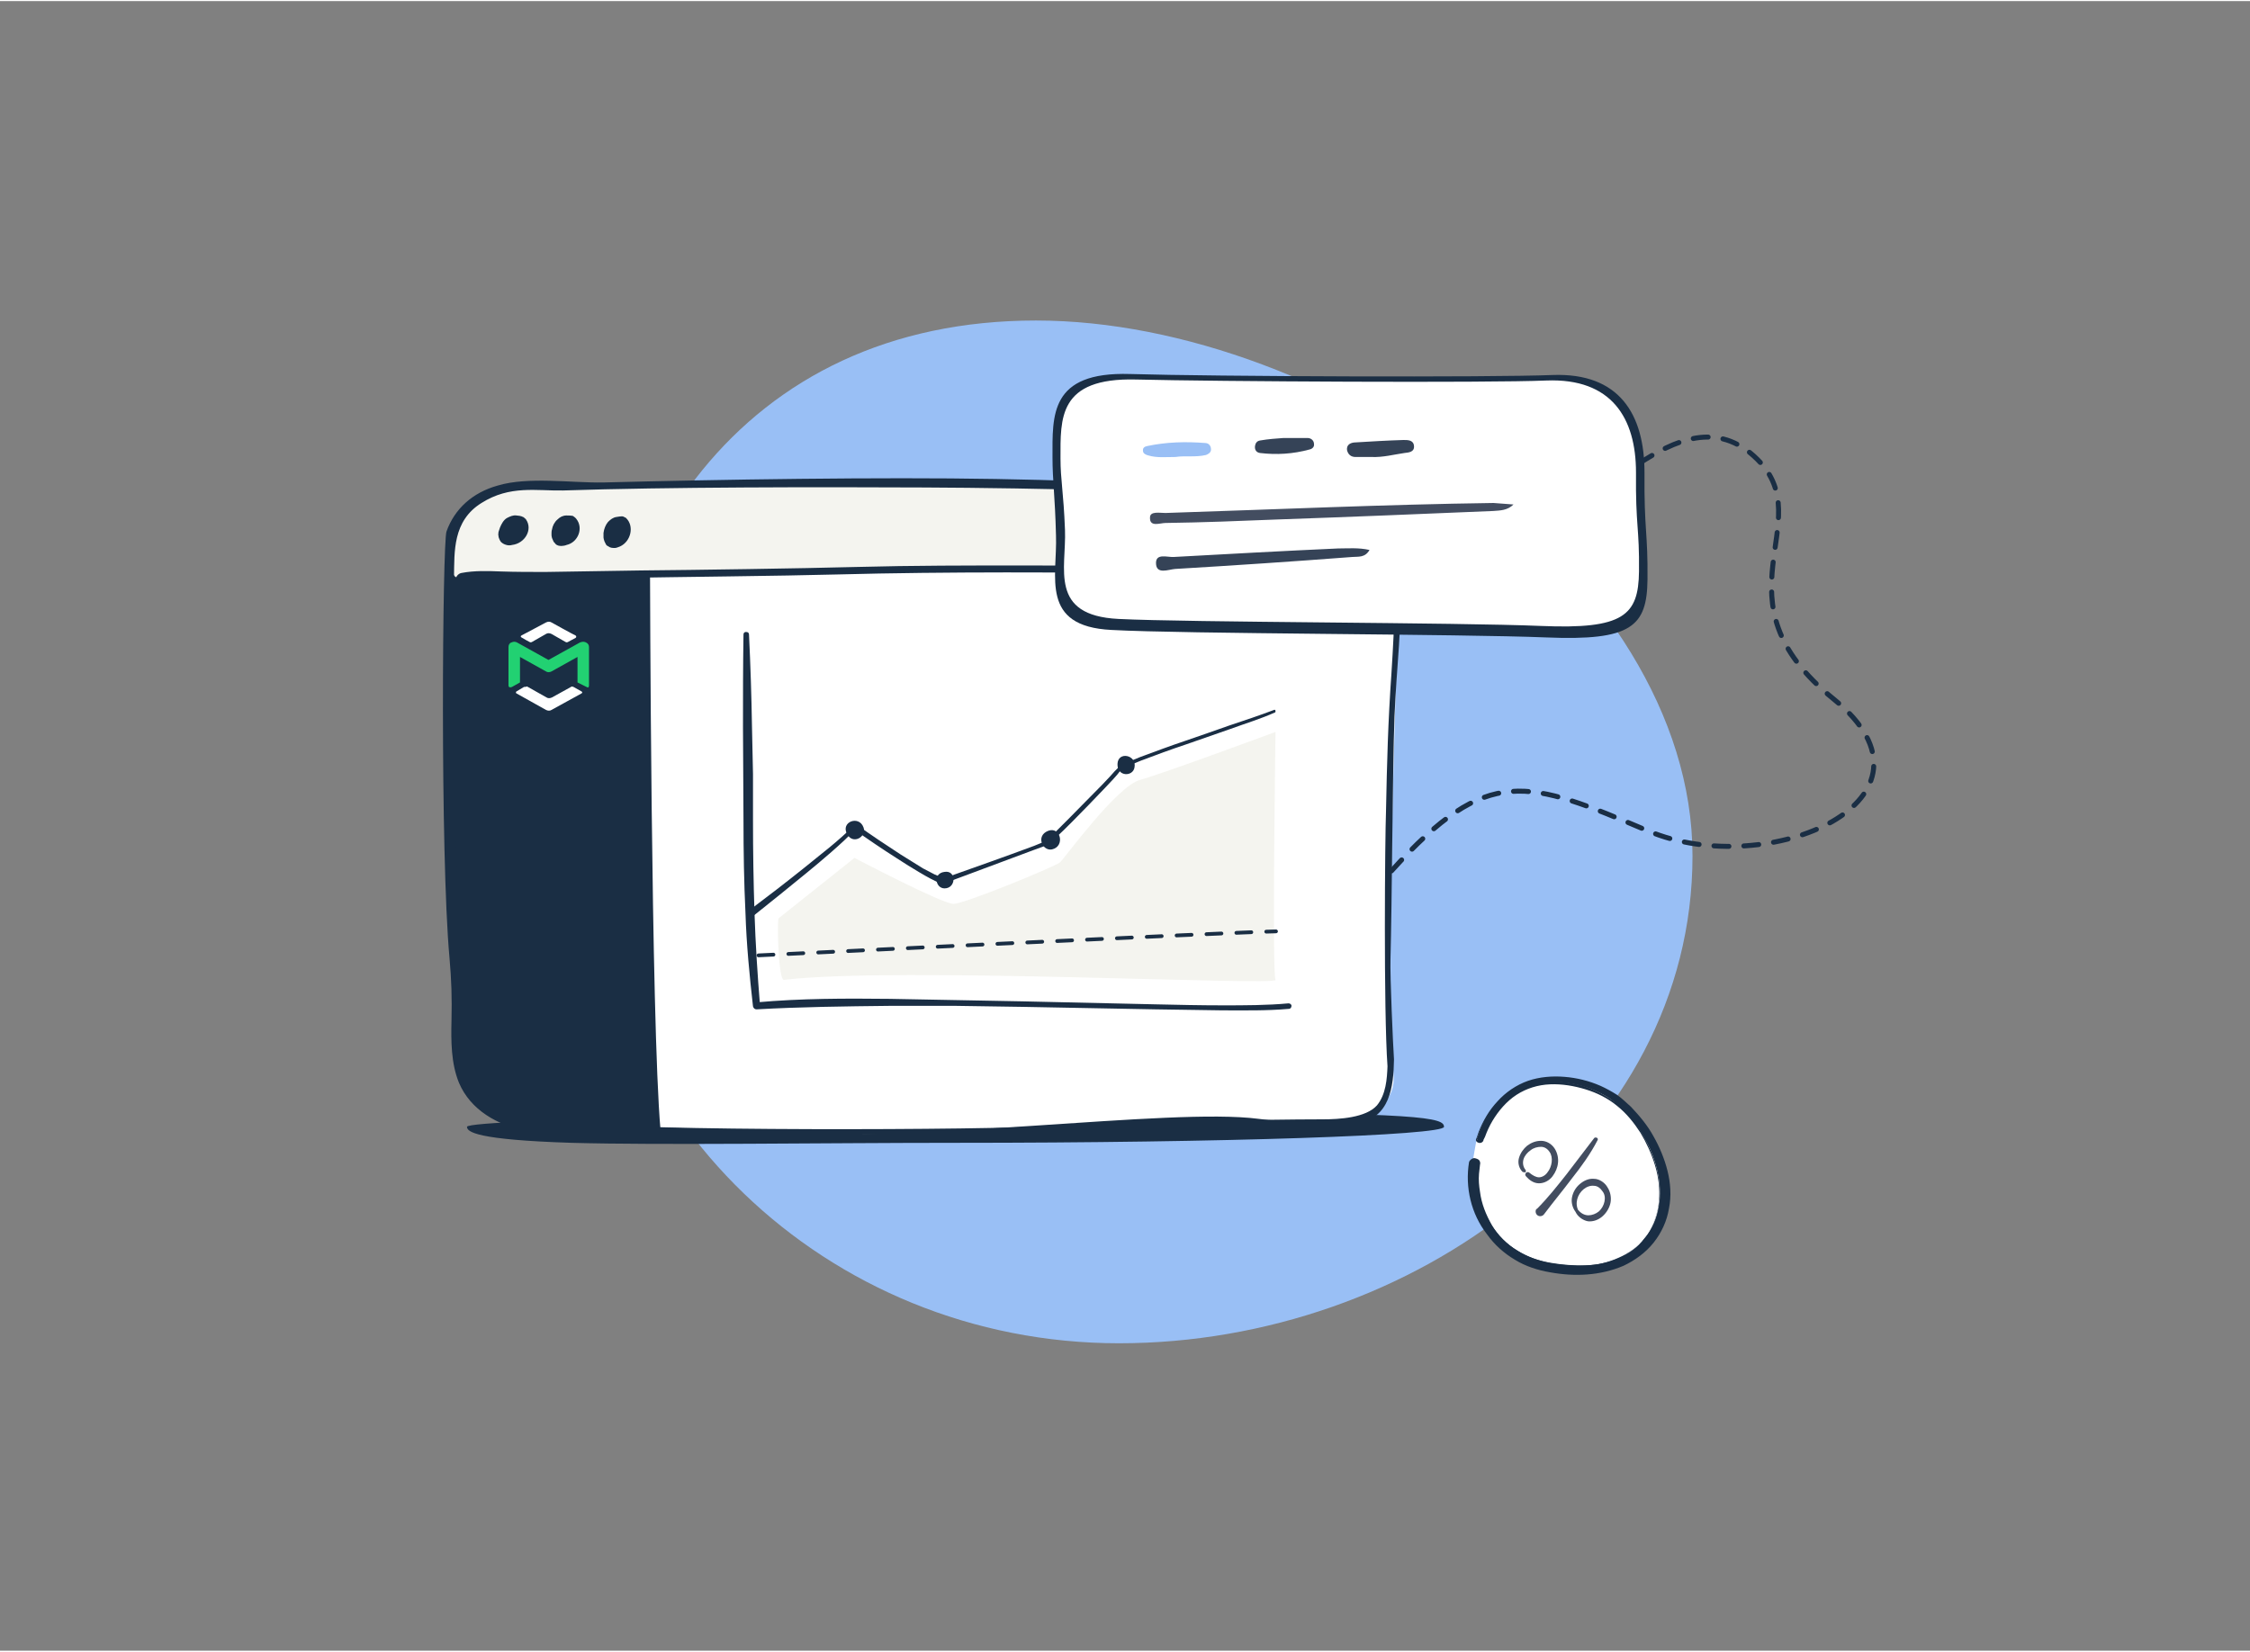 <svg xmlns="http://www.w3.org/2000/svg" xmlns:xlink="http://www.w3.org/1999/xlink" version="1.1" x="0px" y="0px" viewBox="0 0 450 330" style="enable-background:new 0 0 450 330;" xml:space="preserve" width="478"  height="351" >
<rect x="0" y="0" width="450" height="330" fill="#808080" stroke="none"/>
<style type="text/css">
	.st0{fill:#F9F9F7;}
	.st1{fill:#FEFEFE;}
	.st2{fill:#1A2E44;}
	.st3{fill:#FFFFFF;}
	.st4{fill:#99BFF5;}
	.st5{fill:#DCDFE1;}
	.st6{fill:#22D172;}
	.st7{fill-rule:evenodd;clip-rule:evenodd;fill:#FFE717;}
	.st8{fill-rule:evenodd;clip-rule:evenodd;fill:#273649;}
	.st9{fill:none;stroke:#1A2E44;stroke-width:1.458;stroke-linecap:round;stroke-linejoin:round;stroke-miterlimit:10;}
	.st10{fill:#F4F4EF;}
	.st11{fill:#FAFBFB;}
	.st12{fill:#F9C273;}
	.st13{fill:#1A2E44;stroke:#FFFFFF;stroke-width:0.633;stroke-linecap:square;}
	.st14{clip-path:url(#SVGID_14_);}
	.st15{clip-path:url(#SVGID_16_);}
	.st16{clip-path:url(#SVGID_18_);}
	.st17{fill:#E5E5E5;}
	.st18{clip-path:url(#SVGID_24_);}
	.st19{clip-path:url(#SVGID_26_);}
	.st20{clip-path:url(#SVGID_28_);}
	.st21{clip-path:url(#SVGID_30_);}
	.st22{clip-path:url(#SVGID_32_);}
	.st23{clip-path:url(#SVGID_34_);}
	.st24{fill:none;stroke:#1A2E44;stroke-width:6.49;stroke-linecap:round;stroke-linejoin:round;stroke-miterlimit:10;}
	.st25{clip-path:url(#SVGID_36_);}
	.st26{clip-path:url(#SVGID_38_);}
	.st27{fill:#97B4EF;}
	.st28{fill-rule:evenodd;clip-rule:evenodd;fill:#273649;stroke:#273649;stroke-width:1.543;stroke-linejoin:round;}
	.st29{fill:none;stroke:#1A2E44;stroke-width:5;stroke-linecap:round;stroke-linejoin:round;stroke-miterlimit:10;}
	.st30{clip-path:url(#SVGID_40_);}
	.st31{clip-path:url(#SVGID_42_);}
	.st32{fill:#FFFFFF;stroke:#1A2E44;stroke-width:1.988;stroke-linecap:square;}
	.st33{fill:none;stroke:#1A2E44;stroke-width:1.988;stroke-dasharray:5.963,5.963;}
	.st34{fill:none;stroke:#1A2E44;stroke-width:17;stroke-linecap:round;stroke-linejoin:round;stroke-miterlimit:10;}
	.st35{clip-path:url(#SVGID_44_);}
	.st36{clip-path:url(#SVGID_46_);}
	.st37{clip-path:url(#SVGID_48_);}
	.st38{fill:#FFFFFF;stroke:#1A2E44;stroke-width:2.879;stroke-linecap:square;}
	.st39{fill:none;stroke:#1A2E44;stroke-width:2.879;stroke-linecap:round;stroke-linejoin:round;stroke-dasharray:8.636,8.636;}
	.st40{clip-path:url(#SVGID_50_);}
	.st41{clip-path:url(#SVGID_52_);}
	.st42{fill:none;stroke:#1A2E44;stroke-width:2.957;stroke-linecap:round;stroke-linejoin:round;stroke-dasharray:8.871,8.871;}
	.st43{fill:none;stroke:#1A2E44;stroke-width:9;stroke-linecap:round;stroke-linejoin:round;stroke-miterlimit:10;}
	.st44{fill-rule:evenodd;clip-rule:evenodd;fill:#273649;stroke:#273649;stroke-width:1.476;stroke-linejoin:round;}
	.st45{fill:none;stroke:#1A2E44;stroke-width:4.781;stroke-linecap:round;stroke-linejoin:round;stroke-miterlimit:10;}
	.st46{fill-rule:evenodd;clip-rule:evenodd;fill:#273649;stroke:#273649;stroke-width:0.898;stroke-linejoin:round;}
	.st47{fill:none;stroke:#1A2E44;stroke-width:1.492;stroke-linecap:round;stroke-linejoin:round;stroke-dasharray:4.477,4.477;}
	.st48{fill:#17354A;}
	.st49{fill:#FDFDFE;}
	.st50{fill:#434D60;}
	.st51{fill:#2B4155;}
	.st52{fill:#354357;}
	.st53{fill:#FCFDFD;}
	.st54{fill:#213349;}
	.st55{fill:#22D173;}
	.st56{fill:#22D072;}
	.st57{fill:none;stroke:#213349;stroke-width:5.6;stroke-dasharray:10,10;}
	.st58{fill:none;stroke:#1A2E44;stroke-width:2.65;stroke-linecap:round;stroke-linejoin:round;stroke-dasharray:7.951,7.951;}
	.st59{fill:#1A2E44;stroke:#1A2E44;stroke-width:0.84;}
	.st60{fill:#1A2E44;stroke:#1A2E44;stroke-width:0.668;}
	.st61{clip-path:url(#SVGID_54_);}
	.st62{clip-path:url(#SVGID_56_);}
	.st63{fill:#FFFFFF;stroke:#1A2E44;stroke-width:1.535;stroke-linecap:square;}
	.st64{fill:none;stroke:#1A2E44;stroke-width:1.577;stroke-linecap:round;stroke-linejoin:round;stroke-dasharray:4.731,4.731;}
	.st65{fill:#1A2E44;stroke:#1A2E44;stroke-width:0.448;}
	.st66{fill:#1A2E44;stroke:#1A2E44;stroke-width:0.356;}
	.st67{fill:none;stroke:#1A2E44;stroke-width:2.59;stroke-linecap:round;stroke-linejoin:round;stroke-miterlimit:10;}
	.st68{clip-path:url(#SVGID_58_);}
	.st69{clip-path:url(#SVGID_60_);}
	.st70{fill:none;stroke:#1A2E44;stroke-width:2;stroke-linecap:round;stroke-linejoin:round;stroke-dasharray:7.951,7.951;}
	.st71{fill:none;stroke:#1A2E44;stroke-width:1.016;stroke-linecap:round;stroke-linejoin:round;stroke-dasharray:3.048,3.048;}
	.st72{fill:none;stroke:#1A2E44;stroke-width:0.993;stroke-linecap:round;stroke-linejoin:round;stroke-miterlimit:10;}
	.st73{fill:none;stroke:#1A2E44;stroke-width:0.997;stroke-linecap:round;stroke-linejoin:round;stroke-dasharray:2.99,2.99;}
	.st74{fill:none;stroke:#1A2E44;stroke-width:0.752;stroke-linecap:round;stroke-linejoin:round;stroke-dasharray:2.99,2.99;}
	.st75{clip-path:url(#SVGID_62_);}
	.st76{clip-path:url(#SVGID_64_);}
	.st77{fill:#FFFFFF;stroke:#1A2E44;stroke-width:1.108;stroke-linecap:square;}
	.st78{fill:none;stroke:#1A2E44;stroke-width:1.108;stroke-linecap:round;stroke-linejoin:round;stroke-dasharray:3.324,3.324;}
	.st79{fill:#1A2E44;stroke:#1A2E44;stroke-width:0.323;}
	.st80{fill:#1A2E44;stroke:#1A2E44;stroke-width:0.257;}
	.st81{fill:none;stroke:#1A2E44;stroke-width:1.202;stroke-linecap:round;stroke-linejoin:round;stroke-miterlimit:10;}
	.st82{clip-path:url(#SVGID_66_);}
	.st83{clip-path:url(#SVGID_68_);}
	.st84{fill:#FFFFFF;stroke:#1A2E44;stroke-width:1.341;stroke-linecap:square;}
	.st85{fill:none;stroke:#1A2E44;stroke-width:1.341;stroke-linecap:round;stroke-linejoin:round;stroke-dasharray:4.024,4.024;}
	.st86{fill:none;stroke:#1A2E44;stroke-width:1.23;stroke-linecap:round;stroke-linejoin:round;stroke-dasharray:3.69,3.69;}
	.st87{fill:none;stroke:#1A2E44;stroke-width:1.207;stroke-linecap:round;stroke-linejoin:round;stroke-dasharray:3.62,3.62;}
	.st88{fill:none;stroke:#1A2E44;stroke-width:0.91;stroke-linecap:round;stroke-linejoin:round;stroke-dasharray:3.62,3.62;}
	.st89{fill:#1A2E44;stroke:#1A2E44;stroke-width:0.392;}
	.st90{fill:#1A2E44;stroke:#1A2E44;stroke-width:0.311;}
	.st91{fill:none;stroke:#1A2E44;stroke-width:1.463;stroke-linecap:round;stroke-linejoin:round;stroke-miterlimit:10;}
	.st92{clip-path:url(#SVGID_70_);}
	.st93{clip-path:url(#SVGID_72_);}
	.st94{fill:#FFFFFF;stroke:#1A2E44;stroke-width:1.633;stroke-linecap:square;}
	.st95{fill:none;stroke:#1A2E44;stroke-width:1.633;stroke-linecap:round;stroke-linejoin:round;stroke-dasharray:4.899,4.899;}
	.st96{fill:none;stroke:#1A2E44;stroke-width:1.497;stroke-linecap:round;stroke-linejoin:round;stroke-dasharray:4.492,4.492;}
	.st97{fill:none;stroke:#1A2E44;stroke-width:1.469;stroke-linecap:round;stroke-linejoin:round;stroke-dasharray:4.407,4.407;}
	.st98{fill:none;stroke:#1A2E44;stroke-width:1.109;stroke-linecap:round;stroke-linejoin:round;stroke-dasharray:4.407,4.407;}
	.st99{fill:#1A2E44;stroke:#1A2E44;stroke-width:0.477;}
	.st100{fill:#1A2E44;stroke:#1A2E44;stroke-width:0.379;}
	.st101{fill:none;stroke:#1A2E44;stroke-width:1.427;stroke-linecap:round;stroke-linejoin:round;stroke-dasharray:4.281,4.281;}
	.st102{fill:none;stroke:#1A2E44;stroke-width:1.077;stroke-linecap:round;stroke-linejoin:round;stroke-dasharray:4.281,4.281;}
	.st103{opacity:0.37;}
	.st104{fill:#FEFEFE;stroke:#1A2E44;stroke-width:2.873;stroke-linecap:round;stroke-linejoin:round;stroke-miterlimit:10;}
	.st105{fill:#FEFEFE;stroke:#1A2E44;stroke-width:1.743;stroke-linecap:round;stroke-linejoin:round;stroke-miterlimit:10;}
	.st106{fill:#FEFEFE;stroke:#1A2E44;stroke-width:1.492;stroke-linecap:round;stroke-linejoin:round;stroke-miterlimit:10;}
	.st107{fill:#213349;stroke:#1A2E44;stroke-width:0.456;stroke-miterlimit:10;}
	.st108{fill:none;stroke:#213349;stroke-width:3;stroke-linecap:round;stroke-miterlimit:10;}
	.st109{fill:#F2F4F4;}
	.st110{fill:none;stroke:#FFFFFF;stroke-width:1.018;stroke-linecap:round;stroke-linejoin:round;stroke-miterlimit:10;}
	.st111{fill:none;stroke:#FFFFFF;stroke-linecap:round;stroke-linejoin:round;stroke-miterlimit:10;}
	.st112{fill:none;stroke:#99BFF5;stroke-linecap:round;stroke-linejoin:round;stroke-miterlimit:10;}
	.st113{fill:#172D42;}
	.st114{fill:#24374C;}
	.st115{fill:#182D42;}
	.st116{fill:#182E42;}
</style>
<g id="Слой_2">
</g>
<g id="Слой_1">
	<path class="st4" d="M207.2,63.9c58.6,0,131.3,50.6,131.3,107.1c0,56.5-56.1,97.5-114.7,97.5s-106.1-45.8-106.1-102.3   S148.5,63.9,207.2,63.9z"/>
	<path class="st2" d="M288.8,225.2c0,1.7-43.8,3.2-97.7,3.2c-25.7,0-59.3,0.5-76.8,0c-19.1-0.6-20.9-2.2-20.9-3.2   c0-1.7,83.6-2.9,137.6-2.9C284.9,222.3,288.8,223.4,288.8,225.2z"/>
	<g>
		<g>
			<path class="st3" d="M90.7,129.8c0.2-13.7-6.2-16.3,14-19.1C124.9,107.9,280,113,280,113s-3.2,80.4-1.3,101.7     c0.6,7.1-6.6,11.5-27,8.9c-17.9-2.3-67.7,5.1-101.9,2.6c-34.2-2.5-43.7,1.7-50.1-4.2c-6.4-5.9-8.1-16.4-7.4-31.3     C93.1,175.8,90.6,133.4,90.7,129.8z"/>
			<path class="st10" d="M155.7,183.5l15.2-12.1c0,0,17.5,9.2,19.8,9.2c2.2,0,20.4-7.5,21.3-8.3s11.3-15.2,16-16.5     c4.7-1.3,27.1-9.6,27.1-9.6s-0.7,48.3,0,49.6c0.7,1.3-75.8-2.7-98.3,0C155.7,196,155.4,184.8,155.7,183.5z"/>
			<path class="st2" d="M89.6,129.8c0.2-13.7-5.1-16.3,15.1-19.1c20.2-2.8,25.3,2.3,25.3,2.3s0.2,91.4,2.1,112.8     c-11.8-1.2-26.5,0.6-32.3-3.7c-7-5.1-7.5-10.9-8.5-25.8C90.3,180.1,89.5,133.4,89.6,129.8z"/>
			<path class="st10" d="M91.3,103.7c3-5,6.2-6.4,21.1-6.8c14.8-0.4,128.7-0.7,157.8,2.9c0,0,7.7,1.9,8.6,6.5s1,9,1,9     s-33.6-1-54.4-1.6s-46.3-0.6-59.1,0.1s-73.1,1.4-74.8,1.5C89.6,115.4,89.3,107,91.3,103.7z"/>
			<path class="st2" d="M278.1,191.6c0.3-10.6,0.4-37.9,0.8-48.5c0.4-10.1,1.6-18.1,1.1-28.1c-0.3-6,0.3-13.5-7.2-15.7     c-3.7-1.1-7.7-1.2-11.6-1.4c-5.8-0.4-21.2-0.8-27-1.1c-11.7-0.6-23.4-1-35.1-1.2c-22.9-0.4-55.4,0.1-78.5,0.7     c-6.2,0.1-15-1.2-21,0.6c-5.1,1.4-8.7,4.7-10.3,9.2c-0.8,2.2-1.3,64.5,0.6,85.3c0.4,4.5,0.5,8,0.4,12.5     c-0.1,4.1-0.1,8.6,1.5,12.5c2.3,5.4,7.6,8.5,13.8,9.7c6.5,1.3,15.7,1.1,22.4,0.6c8.9-0.6,27.3,0.4,36.2,0.2     c11.6-0.4,23.2,0.2,34.8-0.5c11.6-0.7,68.2-1.3,72.2-1.8c6.9-1.1,7.5-7.5,7.6-12.9C278.6,208.8,278,195.3,278.1,191.6z      M277.5,213.1c-0.1,2.5-0.3,5.6-2.1,7.8c-2.2,2.5-7.6,2.8-10.8,2.8c-11.4,0-44.4,0.6-54.2,1.3c-11.3,0.9-86.2,1.1-94.3-0.7     c-6-0.1-13-0.9-17.7-4.7c-6.5-5.1-6-14.8-6.2-21.8c-0.2-5.3-1.1-32.6-1.5-41c-0.6-10.1,0.1-41.2,0.1-41.7     c0.1-4.9-0.3-11.1,5.5-14.7c5.7-3.6,11-2.4,16.3-2.5c20.8-0.7,51.3-0.7,72.2-0.6c22.5,0.1,54.8,0.8,77.2,2.5     c3.5,0.3,7.3,0.4,10.5,1.6c2.6,1,4.3,2.8,5,5.2c1.5,4.2,1.4,8.8,1.4,13.1c0,4.8-0.3,9.8-0.6,14.6c-0.7,10-0.9,17.8-1.1,27.8     C277,167.2,276.7,201.8,277.5,213.1z"/>
			<path class="st2" d="M280,113.5c-4.7,0.6-10.1,0.1-14.9-0.2c-5.4-0.4-20.4-0.3-25.9-0.3c-11.4,0-22.7-0.1-34.1-0.1     c-11.3,0-22.5,0-33.8,0.3c-11.2,0.3-32.1,0.6-43.2,0.7c-6.3,0.1-12.6,0.2-19,0.3c-3,0-5.9,0-8.9-0.1c-2.6-0.1-5.3-0.2-7.9,0.3     c-1.1,0.2-1.6,1.7-0.3,1.4c2.4-0.4,4.9-0.4,7.4-0.3c2.6,0.1,5.3,0.1,7.9,0.1c5.6,0,11.1-0.1,16.7-0.2c11.3-0.2,32.2-0.4,43.4-0.7     c22.5-0.6,45.1-0.4,67.7-0.3c6.2,0,22-0.2,28.2,0.2c5.2,0.4,11.1,0.9,16.4,0.3C280.8,114.8,281.4,113.4,280,113.5z"/>
			<path class="st2" d="M105.2,103.7c0-0.1-0.1-0.1-0.2-0.2c-0.1-0.1-0.3-0.3-0.4-0.3c-0.3-0.2-1.1-0.3-1.3-0.3     c-0.7-0.1-1.3,0.2-1.9,0.5c-0.7,0.4-1.1,1.2-1.4,1.9c-0.1,0.3-0.2,0.6-0.3,0.9c0,0.3-0.1,0.5,0,0.8c0,0.3,0.1,0.4,0.2,0.7     c0.1,0.2,0.2,0.4,0.3,0.5c0.3,0.3,0.7,0.5,1.1,0.6c0.3,0.1,0.8,0.1,1.1,0C105,108.5,106.6,105.7,105.2,103.7z"/>
			<path class="st2" d="M115.2,103.5c-0.1-0.1-0.1-0.1-0.2-0.2c-0.1-0.1-0.3-0.2-0.4-0.3c-0.3-0.1-1.2-0.1-1.3-0.1     c-0.7,0-1.3,0.3-1.8,0.8c-0.6,0.5-1,1.3-1.1,2c-0.1,0.3-0.1,0.6-0.1,0.9c0,0.3,0,0.5,0.1,0.8c0.1,0.3,0.2,0.4,0.3,0.7     c0.1,0.2,0.3,0.3,0.4,0.5c0.3,0.3,0.7,0.4,1.2,0.4c0.3,0,0.8-0.1,1-0.2C115.6,108.3,116.8,105.4,115.2,103.5z"/>
			<path class="st2" d="M125.2,103.4c-0.1-0.1-0.1-0.1-0.2-0.1c-0.2-0.1-0.3-0.2-0.4-0.2c-0.3-0.1-1.2,0.1-1.3,0.1     c-0.7,0.1-1.2,0.5-1.7,1c-0.5,0.6-0.8,1.4-0.9,2.2c0,0.3,0,0.7,0,0.9s0.1,0.5,0.2,0.8c0.1,0.2,0.2,0.4,0.3,0.6s0.3,0.3,0.5,0.4     c0.4,0.3,0.8,0.3,1.3,0.3c0.3,0,0.7-0.2,1-0.3C126.2,108.1,126.9,105,125.2,103.4z"/>
		</g>
		<g>
			<path class="st3" d="M104.8,137.2l-1.5,0.9c-0.2,0.1-0.1,0.4,0,0.4l5.9,3.3c0.4,0.2,0.8,0.2,1.1,0l6-3.3c0.2-0.1,0.2-0.3,0-0.4     l-1.6-0.9c-0.2-0.1-0.5-0.1-0.5,0l-3.8,2.1c-0.4,0.2-0.8,0.2-1.1,0l-3.9-2.2C105.2,137.2,104.9,137.2,104.8,137.2z"/>
			<path class="st3" d="M109.2,124.3c0.4-0.2,0.8-0.2,1.1,0c0,0,4.5,2.5,4.8,2.6c0.2,0.1,0.2,0.4,0,0.5c-0.5,0.3-1.2,0.6-1.5,0.8     c-0.2,0.1-0.3,0.1-0.5,0l-2.8-1.6c-0.4-0.2-0.8-0.2-1.1,0l-2.8,1.6c-0.2,0.1-0.3,0.1-0.5,0c-0.4-0.2-1.1-0.6-1.6-0.9     c-0.2-0.1-0.2-0.3,0-0.4L109.2,124.3z"/>
			<path class="st6" d="M117.2,128.3c0.4,0.2,0.6,0.5,0.6,0.9v7.7c0,0.4-0.2,0.5-0.5,0.3l-1.8-0.9v-5.1l-5.2,2.9     c-0.4,0.2-0.8,0.2-1.1,0l-5.2-2.9v5.1l-1.6,0.9c-0.2,0.1-0.7,0.2-0.7-0.3v-7.7c0-0.4,0.2-0.8,0.6-0.9c0.6-0.3,1.1,0,1.1,0     l6.3,3.5l6.3-3.5C116.1,128.3,116.6,128,117.2,128.3z"/>
		</g>
		<g>
			<path class="st2" d="M149.8,126.7c0.3,6.2,0.5,12.4,0.6,18.6l0.2,9.3l0,9.3c0,6.2,0.1,12.4,0.3,18.5c0.2,6.2,0.6,12.3,1.1,18.5     l0,0l-0.7-0.6c8.9-0.8,17.8-0.8,26.7-0.7l26.6,0.5l26.6,0.6c4.4,0.1,8.9,0.2,13.3,0.2c4.4,0,8.9,0,13.2-0.4l0,0     c0.3,0,0.6,0.2,0.6,0.5c0,0.3-0.2,0.6-0.5,0.6l0,0c-4.5,0.4-8.9,0.3-13.4,0.3l-13.3-0.2l-26.6-0.5l-13.3-0.2c-4.4,0-8.9,0-13.3,0     c-8.9,0.1-17.7,0.2-26.6,0.7l0,0c-0.3,0-0.6-0.2-0.7-0.6l0,0c-0.7-6.2-1.3-12.4-1.5-18.6c-0.3-6.2-0.4-12.4-0.4-18.6l-0.1-18.6     c0-6.2,0-12.4,0.1-18.6v0c0-0.3,0.2-0.5,0.5-0.5C149.6,126.2,149.8,126.4,149.8,126.7z"/>
		</g>
		<g>
			<g>
				<path class="st2" d="M150.1,181.7c3.6-2.7,7.1-5.4,10.6-8.2c1.7-1.4,3.5-2.8,5.2-4.2c1.7-1.4,3.4-2.9,4.9-4.4l0,0      c0.1-0.2,0.4-0.2,0.6-0.1c2.9,2.1,5.8,4,8.7,5.9c1.5,0.9,3,1.9,4.5,2.8c0.8,0.4,1.5,0.8,2.3,1.2c0.4,0.2,0.8,0.3,1.2,0.5      c0.2,0.1,0.4,0.1,0.6,0.2c0.2,0.1,0.4,0,0.3,0l0,0l0,0l0,0c5.9-2.1,11.9-4.2,17.8-6.4l2.2-0.9c0.2-0.1,0.3-0.1,0.4-0.2      c0.1-0.1,0.3-0.2,0.4-0.4l0.8-0.8l3.3-3.3c2.2-2.2,4.4-4.5,6.6-6.7l1.6-1.7l0.8-0.9l0.4-0.4l0.2-0.2c0.1-0.1,0,0,0.2-0.3      c0.4-0.3,0.8-0.5,1.1-0.6l1.1-0.5c0.7-0.3,1.5-0.6,2.2-0.9c3-1.1,5.9-2.2,8.9-3.2c3-1,6-2.1,8.9-3.1c3-1,6-2,8.9-3.1l0,0      c0.1-0.1,0.3,0,0.3,0.2c0,0.1,0,0.3-0.1,0.3c-2.9,1.3-5.9,2.2-8.9,3.3l-8.9,3.1c-3,1-6,2.1-8.9,3.2c-0.7,0.3-1.5,0.6-2.2,0.9      c-0.4,0.1-0.7,0.3-1.1,0.5c-0.3,0.2-0.7,0.4-0.9,0.5c0.1-0.1-0.1,0.1-0.1,0.2l-0.2,0.3l-0.4,0.5l-0.8,0.9l-1.6,1.7      c-2.2,2.3-4.4,4.6-6.6,6.8c-1.1,1.1-2.2,2.2-3.4,3.3l-0.9,0.8c-0.2,0.1-0.3,0.3-0.5,0.4c-0.2,0.2-0.4,0.2-0.6,0.3l-2.2,0.8      l-17.7,6.6l0,0c-0.5,0.2-0.7,0.1-1,0c-0.2-0.1-0.5-0.1-0.7-0.2c-0.4-0.2-0.8-0.4-1.2-0.6c-0.8-0.4-1.6-0.9-2.3-1.3      c-1.5-0.9-3-1.8-4.5-2.8c-3-1.9-5.9-3.9-8.8-5.9l0.6-0.1c-1.5,1.7-3.2,3.2-4.9,4.7c-1.7,1.5-3.4,2.9-5.1,4.3      c-3.4,2.8-6.9,5.6-10.4,8.4c-0.3,0.3-0.8,0.2-1.1-0.1C149.7,182.5,149.7,182,150.1,181.7C150,181.7,150.1,181.7,150.1,181.7z"/>
			</g>
			<path class="st2" d="M188.9,177.5c-1.8,0-2.4-3,0-3.3C191.3,173.8,191.3,177.5,188.9,177.5z"/>
			<path class="st2" d="M172.7,165.3c0.7,1.8-2.1,3.6-3.3,1.3C168.1,164.2,171.8,162.8,172.7,165.3z"/>
			<path class="st2" d="M210.4,169.7c-1.9,0.4-3.3-2.7-0.8-3.7S213.1,169.1,210.4,169.7z"/>
			<path class="st2" d="M226.9,153.3c-0.3,1.9-3.5,1.9-3.4-0.7S227.4,150.8,226.9,153.3z"/>
		</g>
	</g>
	<g>
		<path class="st3" d="M294.5,232.4c-1.4,9.4,4.3,18.1,13.5,20.5c8.6,2.2,19.7,0.8,23.8-8.2c3.9-8.8-1.5-19.9-8.6-25.4    c-3.4-2.6-8.3-3.9-12.5-3.9c-7.7,0-13,5-15.3,12.1C295.2,228.1,294.6,231.9,294.5,232.4z"/>
		<g>
			<path class="st2" d="M294.5,232.4c-1.4,9.4,4.3,18.1,13.5,20.5c8.6,2.2,19.7,0.8,23.8-8.2c3.9-8.8-1.5-19.9-8.6-25.4     c-3.4-2.6-8.3-3.9-12.5-3.9c-7.7,0-13,5-15.3,12.1c-0.2,0.5,0.9,0.7,1,0.2c2-5.9,6-10.7,12.4-11.4c4.1-0.4,8.5,0.6,12.1,2.6     c6.3,3.5,10.8,11.7,11.1,18.8c0.2,4.8-1.7,9.4-5.6,12.3c-4,2.9-9.3,3.3-14,2.8c-5-0.5-9.9-2.4-13.1-6.5c-3.1-3.9-4.3-9.1-3.6-14     C295.7,231.9,294.6,231.9,294.5,232.4z"/>
			<path class="st2" d="M295.2,232.6c-0.7,4.6,0.5,9.4,3.2,13.1c1.4,1.9,3.1,3.4,5.1,4.6c2,1.2,4.2,1.9,6.5,2.3     c4.6,0.8,9.5,0.7,13.7-1.2c2.1-0.9,4-2.3,5.4-4.1c1.4-1.8,2.4-3.9,2.7-6.2c0.8-4.5-0.4-9.3-2.7-13.4c-1.1-2.1-2.5-4-4.2-5.7     c-0.8-0.8-1.7-1.6-2.6-2.3c-0.9-0.7-1.9-1.3-3-1.8c-2.1-1-4.5-1.6-6.8-1.8c-2.4-0.3-4.7-0.1-7,0.6c-2.2,0.7-4.3,2-5.9,3.8     c-1.7,1.7-2.9,3.8-3.8,6l-0.3,0.8c0,0.1-0.1,0.3-0.1,0.4c0,0.1,0,0.1,0.1,0.1c0.2,0.1,0.5,0,0.5-0.1l0.3-0.8     c0.4-1.1,0.9-2.3,1.5-3.3c1.2-2.1,2.8-4,4.9-5.4c2.1-1.4,4.5-2,7-2.1c2.4-0.1,4.9,0.3,7.2,1c2.3,0.8,4.5,1.9,6.4,3.4     c1.9,1.6,3.5,3.4,4.8,5.5c1.3,2.1,2.3,4.3,3,6.6c0.7,2.3,1,4.8,0.8,7.2c-0.2,2.4-1,4.8-2.4,6.9c-1.4,2-3.3,3.7-5.5,4.7     c-2.2,1.1-4.7,1.5-7.1,1.7c-2.4,0.1-4.9,0-7.3-0.5c-2.4-0.5-4.7-1.3-6.8-2.6c-2.1-1.3-3.9-3.1-5.2-5.1c-1.3-2.1-2.2-4.4-2.6-6.8     c-0.2-1.2-0.3-2.4-0.2-3.7c0-0.6,0.1-1.2,0.1-1.8c0-0.1,0-0.4,0-0.3C295.3,232.4,295.2,232.4,295.2,232.6c-0.1,0-0.2,0.1-0.2,0.1     C295,232.8,295.2,232.7,295.2,232.6z M293.8,232.3c0.1-0.4,0.5-0.7,0.8-0.8c0.3-0.1,0.5,0,0.8,0.1c0.2,0.1,0.5,0.2,0.6,0.6     c0.1,0.4,0,0.4,0,0.6c-0.1,0.6-0.1,1.2-0.2,1.8c-0.1,1.2,0,2.4,0.2,3.6c0.3,2.4,1.2,4.6,2.4,6.7c1.2,2,3,3.8,5,5     c2,1.3,4.3,2.1,6.7,2.5c2.4,0.4,4.8,0.6,7.2,0.5c2.4-0.1,4.8-0.6,6.9-1.6c2.2-1,4-2.6,5.3-4.6c1.3-2,2.1-4.3,2.3-6.7     c0.2-2.4-0.1-4.8-0.8-7.1c-0.7-2.3-1.7-4.5-2.9-6.5c-1.3-2-2.8-3.9-4.7-5.4c-1.8-1.5-4-2.6-6.3-3.3c-2.3-0.7-4.7-1.1-7.1-1     c-2.4,0.1-4.7,0.8-6.7,2.1c-2,1.3-3.6,3.2-4.8,5.2c-0.6,1-1.1,2.1-1.5,3.2l-0.2,0.4l-0.1,0.2c0,0.1,0,0.1-0.1,0.3     c-0.3,0.4-0.8,0.4-1.1,0.2c-0.2-0.1-0.4-0.4-0.3-0.6c0.1-0.2,0.1-0.3,0.2-0.5l0.3-0.9c0.9-2.3,2.1-4.4,3.8-6.2     c1.6-1.8,3.8-3.3,6.1-4.1c2.3-0.8,4.9-1,7.3-0.8c2.5,0.2,4.9,0.8,7.2,1.8c1.1,0.5,2.2,1.1,3.3,1.8c1,0.7,1.9,1.6,2.8,2.4     c1.7,1.8,3.3,3.7,4.5,5.9c1.2,2.1,2.2,4.5,2.8,6.9c0.6,2.4,0.8,5,0.3,7.5c-0.4,2.5-1.5,4.9-3.1,6.9c-1.6,2-3.7,3.5-6,4.6     c-4.7,2-9.8,2.2-14.7,1.3c-2.4-0.4-4.9-1.2-7-2.5c-2.2-1.3-4.1-3-5.6-5.1C294.2,242.6,293,237.3,293.8,232.3z"/>
		</g>
		<g>
			<g>
				<path class="st50" d="M307.4,241.6c2.1-2.1,4-4.5,5.9-6.9l5.5-7.2c0.1-0.2,0.4-0.2,0.6-0.1c0.2,0.1,0.2,0.4,0.1,0.5      c-1.4,2.7-3.2,5.2-5.1,7.6c-1.8,2.4-3.8,4.8-5.6,7.2c-0.3,0.4-0.9,0.5-1.3,0.2c-0.4-0.3-0.5-0.9-0.2-1.3      C307.3,241.7,307.4,241.6,307.4,241.6L307.4,241.6z"/>
			</g>
			<g>
				<path class="st50" d="M304.5,234.2c-0.7-0.7-1-1.8-0.7-2.8c0.3-1,0.9-1.8,1.6-2.4c0.8-0.6,1.7-1,2.8-1c1.1,0,2.1,0.6,2.7,1.5      c0.6,0.9,0.8,2,0.7,2.9c-0.1,1-0.5,1.9-1.1,2.7c-0.6,0.8-1.6,1.4-2.7,1.4c-1.1,0-2-0.7-2.6-1.4c-0.2-0.2-0.2-0.5,0-0.7      c0.2-0.2,0.5-0.2,0.7,0l0,0c0.6,0.5,1.3,0.9,1.9,0.9c0.6,0,1.3-0.4,1.7-1c0.9-1.1,1.2-3,0.4-4.1c-0.4-0.6-1-1-1.7-1      c-0.7,0-1.5,0.2-2.1,0.7c-0.6,0.4-1.2,1.1-1.4,1.8c-0.2,0.7-0.1,1.5,0.4,2.1c0.1,0.1,0.1,0.4,0,0.5      C304.9,234.3,304.7,234.3,304.5,234.2L304.5,234.2z"/>
			</g>
			<g>
				<path class="st50" d="M315.1,242.2c-0.6-0.8-0.9-1.9-0.7-2.9c0.2-1,0.7-1.9,1.5-2.6c0.8-0.7,1.8-1.2,2.9-1.1      c1.1,0,2.2,0.8,2.7,1.7c0.6,0.9,0.8,2.1,0.6,3.1c-0.2,1-0.8,2-1.6,2.7c-0.8,0.7-1.8,1.1-2.9,1      C316.5,243.9,315.5,243.1,315.1,242.2c-0.1-0.2,0-0.4,0.2-0.4c0.1-0.1,0.3,0,0.4,0.1c0.5,0.6,1.2,1,2,1c0.7,0,1.5-0.3,2.1-0.8      c1.1-1,1.6-2.9,0.7-4c-0.4-0.6-1-1.1-1.7-1.1c-0.7-0.1-1.5,0.2-2.1,0.7c-1.2,1-1.8,2.8-1,4.3c0.1,0.2,0,0.4-0.1,0.4      C315.4,242.4,315.2,242.3,315.1,242.2z"/>
			</g>
		</g>
	</g>
	<g>
		<path class="st2" d="M210.5,91.3c0-8.4-0.6-17.2,15.5-16.7c16.5,0.5,72.5,0.7,84.5,0.2c13.4-0.5,18.4,7.9,18.4,19.5    c-0.1,11.5,0.7,12.1,0.6,21.4c-0.1,9.4-3.2,12.3-20.2,11.6c-17-0.7-72.6-0.7-87-1.5c-14.4-0.7-10.8-10.7-11.1-18.9    C211,98.9,210.5,95.9,210.5,91.3z"/>
		<path class="st3" d="M212.1,91.5c0-8-0.5-16.2,15.1-15.8c16,0.4,70.4,0.7,82.1,0.2c13-0.5,17.9,7.5,17.9,18.4    c-0.1,10.8,0.7,11,0.6,19.8s-3.1,11.6-19.6,10.9c-16.5-0.7-70.5-0.7-84.5-1.4c-14-0.7-10.4-10.1-10.7-17.8S212.1,95.8,212.1,91.5z    "/>
	</g>
	<path class="st73" d="M278.3,174c19.4-21.5,27.2-18.2,51.3-8s61.8-6.4,37.1-26.4s-2.6-35.3-15.2-47.9c-8.1-8.1-16.9-3.6-23.7,0.8"/>
	<g>
		<path class="st50" d="M302.7,100.7c-1.2,1.2-2.7,1.2-4,1.3c-14.4,0.6-28.8,1.2-43.2,1.7c-7.5,0.3-14.9,0.6-22.4,0.7    c-1.1,0-3.2,0.9-3.1-1.1c0-1.3,1.9-0.9,3.1-0.9c21.9-0.7,43.7-1.7,65.6-2C299.9,100.5,301.3,100.6,302.7,100.7z"/>
		<path class="st52" d="M273.9,109.8c-0.9,1.6-2.3,1.3-3.4,1.4c-11.8,0.9-23.7,1.7-35.5,2.4c-1.3,0.1-3.8,1.2-3.8-1.2    c0-2,2.3-1.1,3.6-1.2c10.9-0.6,21.8-1.2,32.8-1.7C269.6,109.5,271.7,109.3,273.9,109.8z"/>
		<path class="st52" d="M274.3,91.2c-1.1,0-2.1,0-3.2,0c-0.9,0-1.5-0.5-1.7-1.4c-0.1-1,0.6-1.4,1.4-1.5c3.3-0.2,6.6-0.4,9.9-0.5    c0.9,0,2,0,2.1,1.2c0.1,1.2-1,1.3-1.9,1.4C278.8,90.7,276.6,91.3,274.3,91.2z"/>
		<path class="st4" d="M235.1,91.2c-2,0-3.7,0.2-5.4-0.3c-0.5-0.1-1.1-0.4-1.1-0.9c-0.1-0.6,0.3-0.9,0.9-1c3.8-0.8,7.6-0.9,11.5-0.6    c0.7,0,1.2,0.5,1.2,1.3c0,0.6-0.5,0.9-1,1.1C239.1,91.3,236.9,90.9,235.1,91.2z"/>
		<path class="st52" d="M256.7,87.4c1.9,0,3.4,0,4.8,0c0.7,0,1.3,0.5,1.3,1.2c0.1,0.6-0.4,1-0.9,1.1c-3.3,0.9-6.6,1.1-9.9,0.7    c-0.7-0.1-1.1-0.6-1-1.4c0.1-0.6,0.4-1,1-1.1C253.7,87.6,255.4,87.5,256.7,87.4z"/>
	</g>
	<path class="st74" d="M151.7,190.9c0,0,96-4.7,103.5-4.8"/>
</g>
</svg>